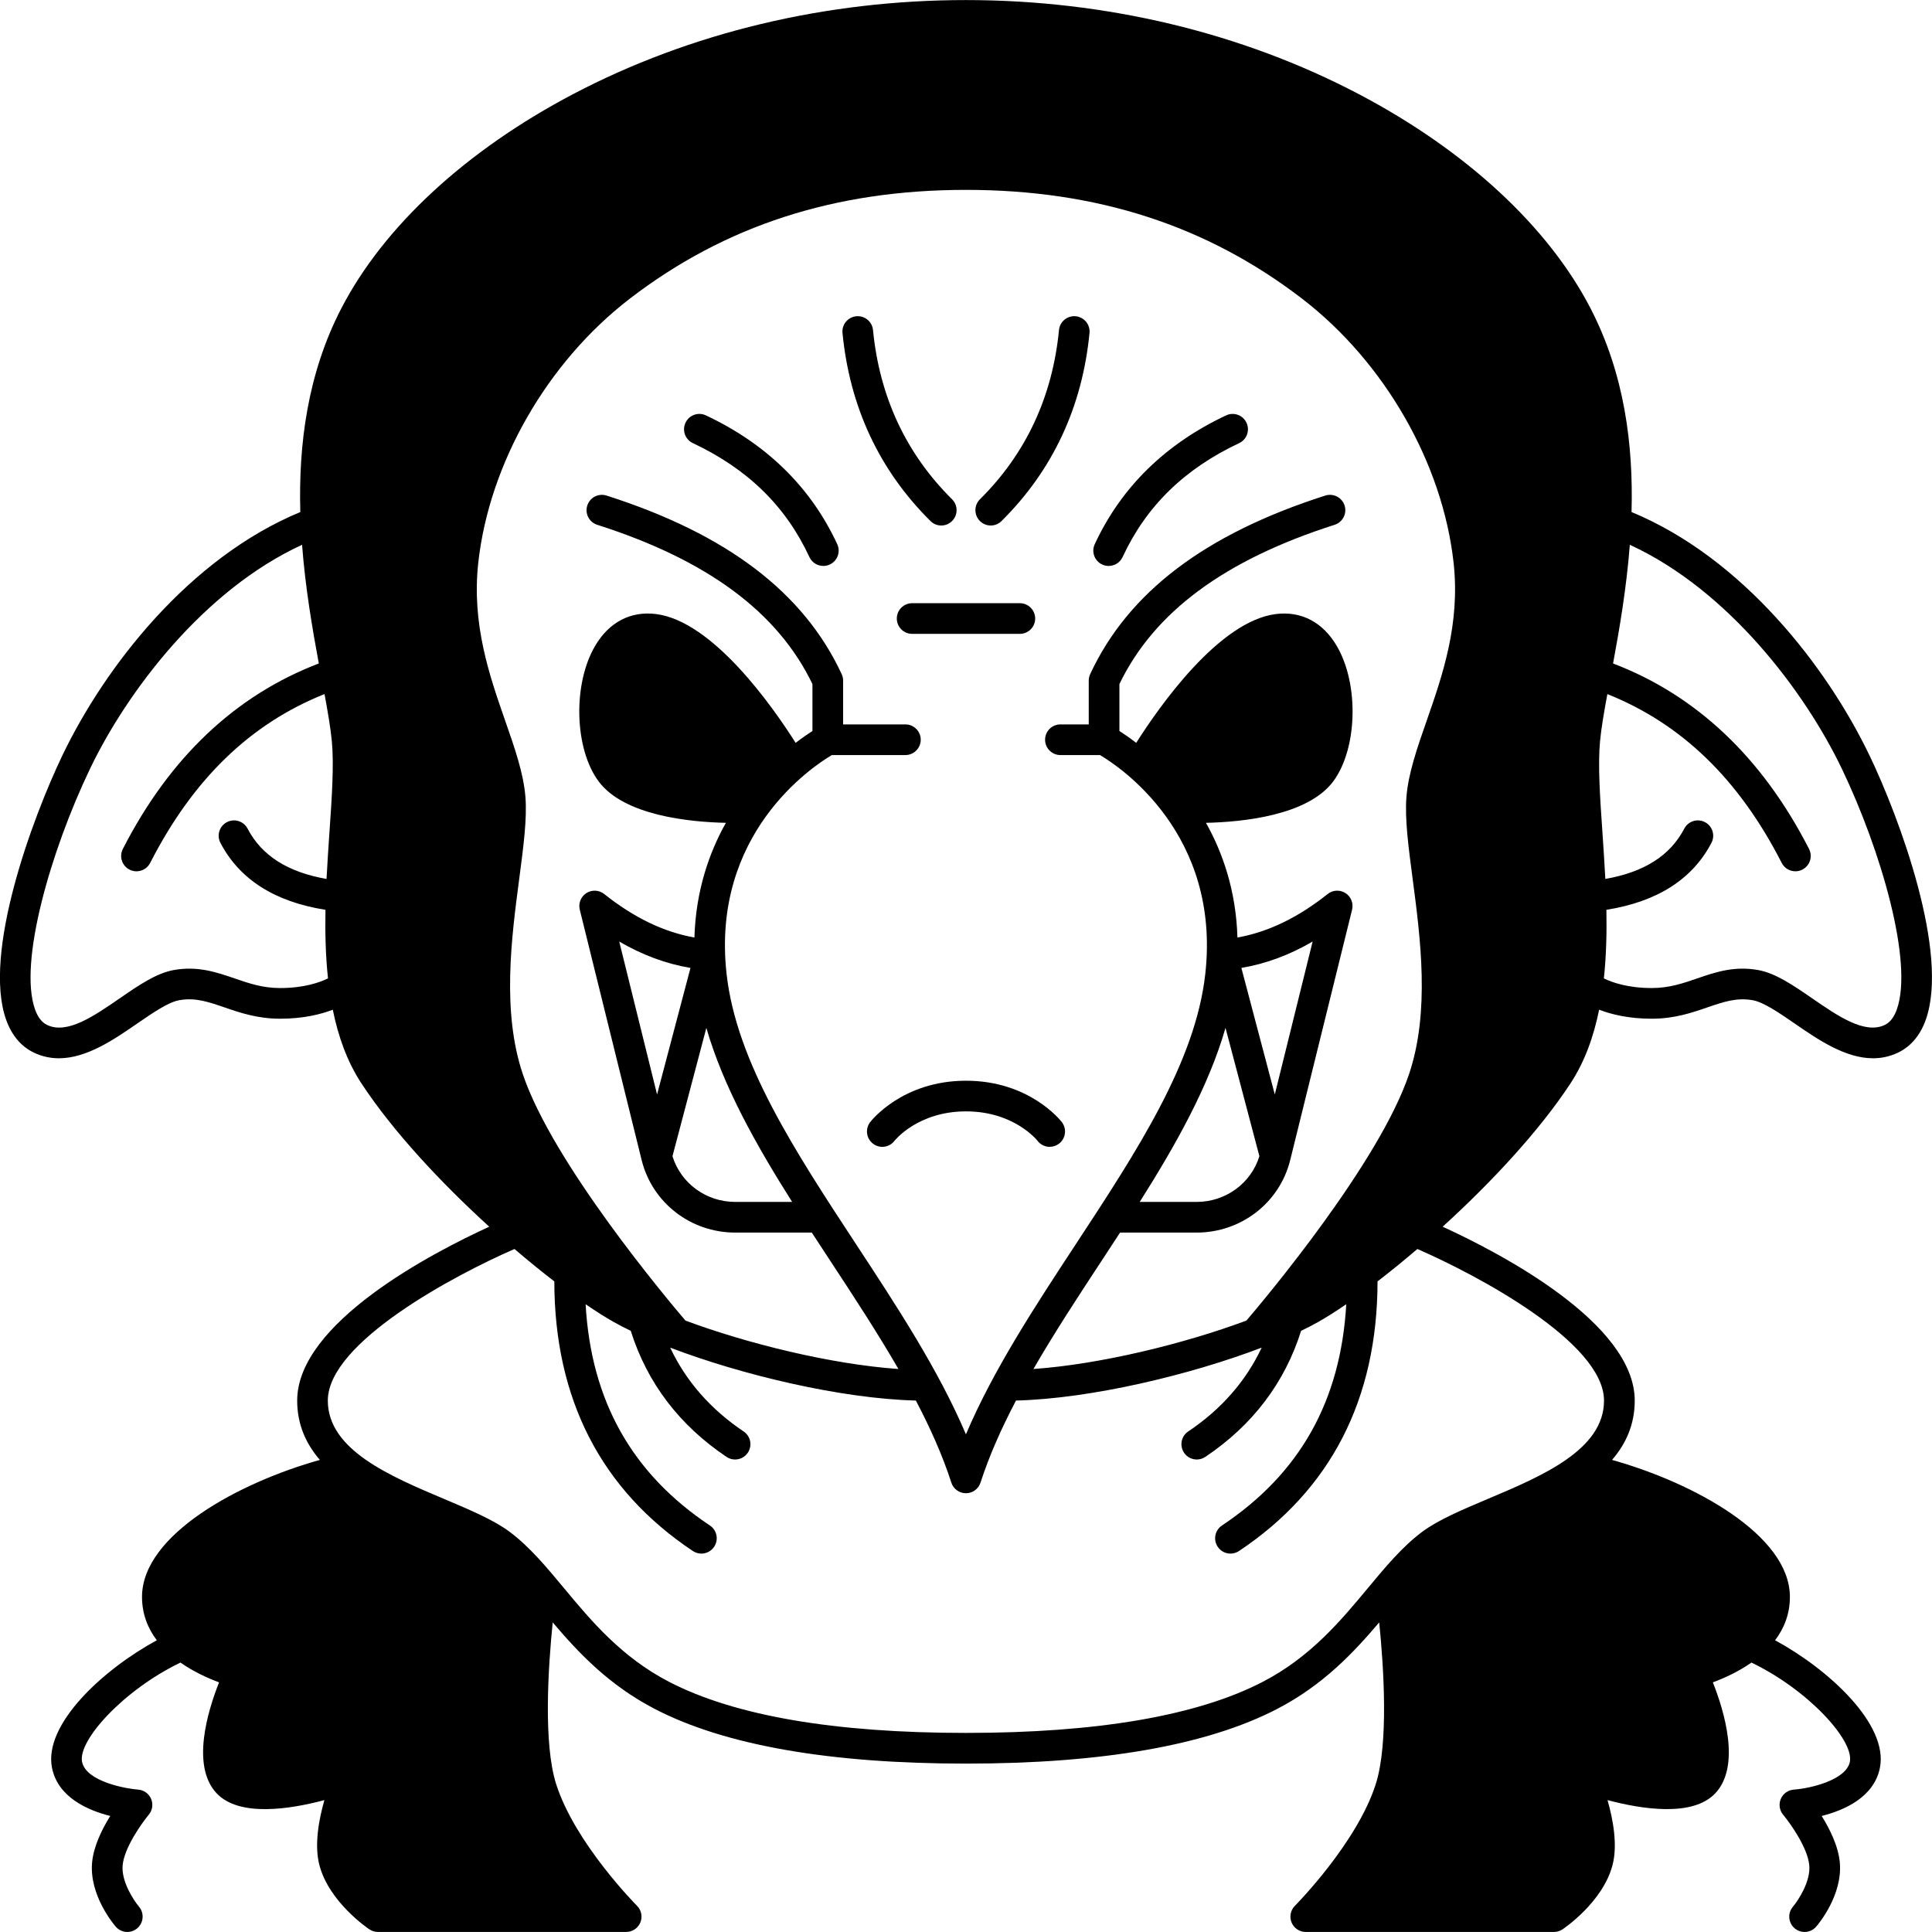 <?xml version="1.0" encoding="UTF-8"?>
<svg width="1200pt" height="1200pt" version="1.1" viewBox="0 0 1200 1200" xmlns="http://www.w3.org/2000/svg">
 <g>
  <path d="m1161.2 469.27c-26.355-54.973-78.734-122.66-147.82-151.23 1.168-41.52-4.356-85.73-25.473-126.52-26.309-50.855-77.422-98.09-143.94-133.06-72.734-38.211-157.11-58.422-244.01-58.422s-171.27 20.211-244.01 58.426c-66.52 34.973-117.63 82.207-143.94 133.06-21.117 40.781-26.641 84.992-25.473 126.52-69.09 28.57-121.47 96.254-147.82 151.23-18.523 38.664-49.664 122.68-34.902 164.11 3.5 9.809 9.379 16.715 17.449 20.523 5.094 2.379 10.238 3.406 15.332 3.406 17.309 0 34.309-11.715 48.617-21.57 9.453-6.5 19.215-13.238 26-14.477 10.047-1.809 18.047 0.953 28.211 4.43 9.594 3.309 20.5 7.047 34.57 7.047 14.309 0 25.141-2.691 32.711-5.594 3.379 16.688 8.953 32.332 17.832 45.832 19.617 29.855 49.52 61.805 79.352 88.945-35.094 16.07-119.3 59.688-119.3 108.02 0 14.762 5.43 26.785 14.094 36.832-49.781 13.902-110.47 46.332-110.47 85.113 0 10.715 3.691 19.617 9.191 26.902-33.141 17.977-70.66 52.258-65.066 79.398 3.738 18.188 22.164 26.211 36.141 29.734-5.047 8.094-10.402 18.855-11.285 29.07-1.715 19.926 12.977 37.688 14.664 39.641 1.879 2.191 4.547 3.332 7.215 3.332 2.191 0 4.379-0.762 6.191-2.285 3.977-3.406 4.453-9.402 1.07-13.426-3.117-3.668-11.047-15.477-10.164-25.617 0.953-11.023 12.047-26.449 16.215-31.473 2.309-2.738 2.879-6.547 1.477-9.832-1.406-3.309-4.523-5.523-8.094-5.785-6.691-0.453-32.211-4.738-34.785-17.215-2.738-13.402 25.973-44.781 61.113-61.688 8.309 5.832 17.262 9.809 23.973 12.285-7.094 17.902-17.426 51.902-1.57 68.852 14.047 15.023 45.879 9.93 66.996 4.285-3.5 12.215-6.406 28.141-3.047 40.617 6.141 22.879 29.996 38.996 31.023 39.688 1.57 1.047 3.406 1.594 5.285 1.594h154.16c3.856 0 7.332-2.309 8.809-5.879 1.477-3.547 0.668-7.668-2.07-10.379-0.383-0.383-38.473-38.734-50.211-75.566-8.07-25.262-4.953-72.734-2.144-100.45 16.094 18.977 35.02 39.07 63.543 53.828 43.379 22.477 108.38 33.879 193.13 33.879 84.758 0 149.75-11.402 193.13-33.879 28.523-14.762 47.449-34.855 63.543-53.828 2.809 27.711 5.93 75.184-2.144 100.45-11.715 36.734-49.828 75.184-50.211 75.566-2.738 2.738-3.547 6.832-2.07 10.379 1.477 3.57 4.953 5.879 8.809 5.879h154.16c1.879 0 3.715-0.547 5.285-1.594 1.023-0.691 24.879-16.809 31.023-39.688 3.356-12.477 0.453-28.402-3.047-40.617 21.117 5.617 52.949 10.738 66.996-4.285 15.855-16.953 5.523-50.949-1.57-68.852 6.715-2.477 15.664-6.453 23.973-12.285 35.141 16.902 63.852 48.281 61.113 61.688-2.332 11.285-24.449 16.477-34.785 17.215-3.547 0.262-6.691 2.477-8.094 5.785-1.406 3.285-0.832 7.094 1.453 9.832 4.191 5.023 15.285 20.449 16.238 31.473 0.883 10.141-7.047 21.949-10.141 25.617-3.43 3.977-2.977 10 1.023 13.426 1.809 1.523 4 2.285 6.191 2.285 2.691 0 5.356-1.117 7.238-3.332 1.691-1.953 16.379-19.715 14.664-39.641-0.883-10.215-6.238-20.977-11.285-29.07 13.977-3.523 32.402-11.547 36.141-29.734 5.594-27.141-31.926-61.426-65.066-79.398 5.5-7.285 9.191-16.188 9.191-26.902 0-38.781-60.688-71.211-110.47-85.113 8.668-10.047 14.094-22.07 14.094-36.832 0-48.328-84.207-91.945-119.3-108.02 29.832-27.141 59.734-59.09 79.352-88.945 8.879-13.5 14.453-29.141 17.832-45.832 7.57 2.906 18.402 5.594 32.711 5.594 14.07 0 24.973-3.738 34.57-7.047 10.164-3.477 18.164-6.238 28.211-4.43 6.785 1.238 16.547 7.977 26 14.477 14.309 9.855 31.309 21.57 48.617 21.57 5.094 0 10.238-1.023 15.332-3.406 8.07-3.809 13.953-10.715 17.449-20.523 14.754-41.43-16.387-125.45-34.91-164.11zm-378.97 248.86c-5.191 16.832-20.902 28.402-39.02 28.402h-35.309c22.547-35.664 42.855-71.875 53.281-108.09zm-11.191-116.94c15.117-2.547 29.785-7.953 44.258-16.379l-23.5 94.992zm-27.828 164.39c27.688 0 51.59-18.523 58.164-45.043l38.426-155.51c0.977-3.953-0.668-8.094-4.094-10.309-3.43-2.191-7.879-1.977-11.07 0.57-18.547 14.738-36.973 23.617-56.043 27.023-0.855-29.164-9.238-52.879-19.547-71.234 22.641-0.5 63.188-4.477 79.043-25.734 15.047-20.211 16.141-60.258 2.285-83.996-8.641-14.855-22.117-21.949-37.926-19.949-35.285 4.43-72.305 57.258-86.73 79.996-4.141-3.191-7.762-5.641-10.43-7.356v-29.164c21.547-44.688 65.281-77.066 133.68-98.922 5-1.594 7.785-6.953 6.168-11.977-1.594-5-6.953-7.762-11.977-6.168-74.684 23.879-122.47 60.164-146.04 110.92-0.57 1.262-0.883 2.617-0.883 4v27.211h-17.594c-5.262 0-9.523 4.262-9.523 9.523 0 5.238 4.262 9.523 9.523 9.523h24.594c12.191 7.215 75.137 48.926 65.375 136.02-6.117 54.617-42.281 109.71-80.566 168.04-25.211 38.379-51.117 77.875-68.09 117.85-16.977-39.973-42.879-79.469-68.09-117.85-38.281-58.328-74.445-113.42-80.566-168.04-9.762-87.113 53.234-128.85 65.375-136.02h45.688c5.238 0 9.523-4.285 9.523-9.523 0-5.262-4.285-9.523-9.523-9.523h-38.688v-27.211c0-1.379-0.309-2.738-0.883-4-23.57-50.758-71.352-87.043-146.04-110.92-5.023-1.594-10.379 1.168-11.977 6.168-1.617 5.023 1.168 10.379 6.168 11.977 68.398 21.855 112.14 54.234 133.68 98.922v29.164c-2.668 1.715-6.285 4.168-10.43 7.356-14.426-22.738-51.449-75.566-86.73-79.996-15.785-2-29.285 5.094-37.926 19.949-13.855 23.738-12.762 63.781 2.285 83.996 15.855 21.262 56.402 25.238 79.043 25.734-10.309 18.355-18.688 42.07-19.547 71.234-19.07-3.406-37.496-12.285-56.043-27.023-3.191-2.547-7.641-2.762-11.07-0.57-3.43 2.215-5.07 6.356-4.094 10.309l38.426 155.51c6.57 26.523 30.473 45.043 58.164 45.043h47.52c3.906 6 7.809 11.953 11.715 17.902 14.453 22 29.117 44.379 42.094 66.828-41.617-2.906-93.805-15.738-132.28-30.07-11.332-13.262-82.566-98.039-101.04-153.13-13.07-38.879-7.047-84.543-2.215-121.23 2.644-20.07 4.93-37.402 3.856-50.855-1.168-14.715-6.691-30.547-12.547-47.305-9.809-28.117-20.902-59.973-16.762-98.039 6.785-61.828 42.832-124.73 94.113-164.16 59.188-45.473 127.49-67.59 208.8-67.59s149.61 22.117 208.8 67.59c51.281 39.426 87.328 102.33 94.113 164.16 4.141 38.07-6.953 69.922-16.762 98.039-5.856 16.762-11.379 32.594-12.547 47.305-1.07 13.453 1.215 30.785 3.856 50.855 4.832 36.688 10.855 82.352-2.215 121.23-18.477 55.09-89.707 139.87-101.04 153.13-38.473 14.332-90.66 27.164-132.28 30.07 12.977-22.449 27.641-44.832 42.094-66.828 3.906-5.953 7.809-11.902 11.715-17.902zm-304.48-127.13c10.43 36.211 30.734 72.422 53.281 108.09h-35.309c-18.117 0-33.832-11.57-39.02-28.402zm-30.617 41.355-23.5-94.992c14.477 8.43 29.141 13.832 44.258 16.379zm-203.51-162.56c-0.617 9.215-1.285 18.832-1.785 28.688-24.188-4.238-40.281-14.5-49.043-31.258-2.43-4.641-8.168-6.453-12.832-4.023-4.668 2.43-6.477 8.191-4.047 12.832 11.832 22.711 33.785 36.664 65.258 41.617-0.262 14.238 0.07 28.617 1.57 42.594-5.094 2.5-14.855 6-29.734 6-10.902 0-19.402-2.93-28.379-6.023-11.238-3.856-22.879-7.832-37.809-5.141-10.809 1.977-21.785 9.523-33.402 17.523-16.023 11.047-32.57 22.477-45.043 16.617-3.356-1.594-5.856-4.762-7.594-9.691-10.402-29.141 9.832-98.754 34.141-149.46 22.902-47.805 70.449-110.97 131.71-139.13 2.047 26.785 6.379 51.926 10.402 73.711-51.758 19.762-92.684 58.449-121.73 115.23-2.379 4.691-0.523 10.43 4.168 12.809 1.379 0.715 2.856 1.047 4.309 1.047 3.477 0 6.809-1.879 8.5-5.191 26.57-51.973 62.066-86.398 108.3-104.9 2.094 11.355 3.785 21.285 4.547 29.262 1.402 14.875-0.004 35.277-1.504 56.895zm791.68 352.69c0 30.617-38.52 46.879-72.496 61.211-15.785 6.668-30.711 12.977-40.617 20.426-12.309 9.262-22.688 21.738-33.688 34.973-16.641 20.023-35.52 42.711-65.164 58.066-40.641 21.07-102.68 31.734-184.37 31.734s-143.73-10.664-184.37-31.734c-29.641-15.355-48.52-38.047-65.164-58.066-11-13.238-21.379-25.711-33.688-34.973-9.902-7.453-24.832-13.762-40.617-20.426-33.973-14.332-72.496-30.594-72.496-61.211 0-36.211 79.137-78.16 115.95-94.16 8.477 7.262 16.809 14.023 24.738 20.117 0.094 73.137 29.023 129.47 86.066 167.49 1.617 1.07 3.477 1.594 5.285 1.594 3.07 0 6.094-1.5 7.93-4.262 2.906-4.356 1.738-10.285-2.644-13.191-48.402-32.258-73.781-77.352-77.207-137.44 6.406 4.379 12.309 8.141 17.523 11.07 3.215 1.809 6.738 3.617 10.523 5.453 10.164 32.285 30.141 58.613 59.496 78.305 1.617 1.094 3.477 1.617 5.285 1.617 3.07 0 6.094-1.477 7.93-4.215 2.93-4.379 1.762-10.285-2.617-13.215-20.523-13.785-35.809-31.234-45.617-52.066 44.234 16.902 106.02 31.711 152.61 32.879 8.93 17.023 16.57 34.047 22.023 50.973 1.285 3.93 4.93 6.594 9.07 6.594s7.785-2.668 9.07-6.594c5.453-16.926 13.094-33.949 22.023-50.973 46.594-1.168 108.38-15.977 152.61-32.879-9.809 20.832-25.094 38.281-45.617 52.066-4.379 2.93-5.547 8.832-2.617 13.215 1.832 2.738 4.856 4.215 7.93 4.215 1.809 0 3.668-0.523 5.285-1.617 29.355-19.688 49.328-46.02 59.496-78.305 3.785-1.832 7.309-3.644 10.523-5.453 5.215-2.93 11.117-6.691 17.523-11.07-3.43 60.09-28.809 105.18-77.207 137.44-4.379 2.906-5.547 8.832-2.644 13.191 1.832 2.762 4.856 4.262 7.93 4.262 1.809 0 3.668-0.523 5.285-1.594 57.043-38.02 85.969-94.352 86.066-167.49 7.93-6.094 16.262-12.855 24.738-20.117 36.793 16 115.93 57.949 115.93 94.16zm181.87-242.96c-1.738 4.93-4.238 8.094-7.594 9.691-12.477 5.832-29.023-5.57-45.043-16.617-11.617-8-22.594-15.547-33.402-17.523-14.953-2.691-26.57 1.285-37.809 5.141-8.977 3.094-17.477 6.023-28.379 6.023-14.902 0-24.664-3.5-29.734-5.977 1.5-14 1.832-28.379 1.57-42.617 31.473-4.977 53.426-18.926 65.258-41.617 2.43-4.641 0.617-10.402-4.047-12.832-4.668-2.43-10.402-0.617-12.832 4.023-8.762 16.762-24.855 27.023-49.043 31.258-0.5-9.832-1.168-19.477-1.785-28.688-1.5-21.617-2.906-42.02-1.5-56.902 0.762-7.977 2.453-17.902 4.547-29.234 46.211 18.5 81.73 52.902 108.3 104.88 1.691 3.309 5.023 5.191 8.5 5.191 1.453 0 2.93-0.332 4.309-1.047 4.691-2.379 6.547-8.117 4.168-12.809-29.047-56.781-69.973-95.469-121.73-115.23 4.023-21.785 8.355-46.926 10.402-73.711 61.258 28.164 108.8 91.328 131.71 139.13 24.305 50.715 44.543 120.33 34.137 149.47z"/>
  <path d="m761.56 258c-37.734 17.738-65.188 44.664-81.59 79.996-2.215 4.762-0.145 10.43 4.641 12.641 1.285 0.617 2.644 0.883 4 0.883 3.594 0 7.023-2.023 8.641-5.5 14.664-31.617 38.355-54.758 72.398-70.781 4.762-2.238 6.809-7.902 4.57-12.664-2.231-4.766-7.898-6.812-12.66-4.574z"/>
  <path d="m668.16 196.43c-5.238-0.5-9.902 3.332-10.402 8.57-4.047 41.473-20.57 76.828-49.094 105.11-3.738 3.715-3.762 9.738-0.047 13.477 1.855 1.879 4.309 2.809 6.762 2.809 2.43 0 4.856-0.93 6.691-2.762 31.758-31.496 50.141-70.781 54.641-116.8 0.52-5.219-3.312-9.883-8.551-10.406z"/>
  <path d="m540.46 696.99c-3.191 4.191-2.406 10.164 1.762 13.355 4.191 3.215 10.164 2.43 13.355-1.762 0.145-0.168 14.402-18.285 44.426-18.285 29.594 0 43.879 17.594 44.426 18.285 1.879 2.453 4.691 3.738 7.547 3.738 2.023 0 4.07-0.645 5.809-1.977 4.168-3.191 4.953-9.168 1.762-13.355-0.809-1.047-20.211-25.734-59.543-25.734s-58.734 24.688-59.543 25.734z"/>
  <path d="m642.97 384.18c0-5.262-4.262-9.523-9.523-9.523h-66.898c-5.262 0-9.523 4.262-9.523 9.523 0 5.262 4.262 9.523 9.523 9.523h66.898c5.262-0.004 9.523-4.266 9.523-9.523z"/>
  <path d="m584.62 326.4c2.453 0 4.906-0.93 6.762-2.809 3.715-3.738 3.691-9.762-0.047-13.477-28.523-28.285-45.043-63.637-49.094-105.11-0.5-5.238-5.141-9.07-10.402-8.57-5.238 0.523-9.07 5.191-8.547 10.402 4.5 46.02 22.879 85.305 54.641 116.8 1.832 1.84 4.262 2.766 6.688 2.766z"/>
  <path d="m438.44 258c-4.762-2.238-10.43-0.191-12.664 4.57-2.238 4.762-0.191 10.43 4.57 12.664 34.047 16.023 57.734 39.164 72.398 70.781 1.617 3.477 5.047 5.5 8.641 5.5 1.355 0 2.715-0.262 4-0.883 4.785-2.215 6.856-7.879 4.641-12.641-16.398-35.328-43.848-62.254-81.586-79.992z"/>
 </g>
</svg>
